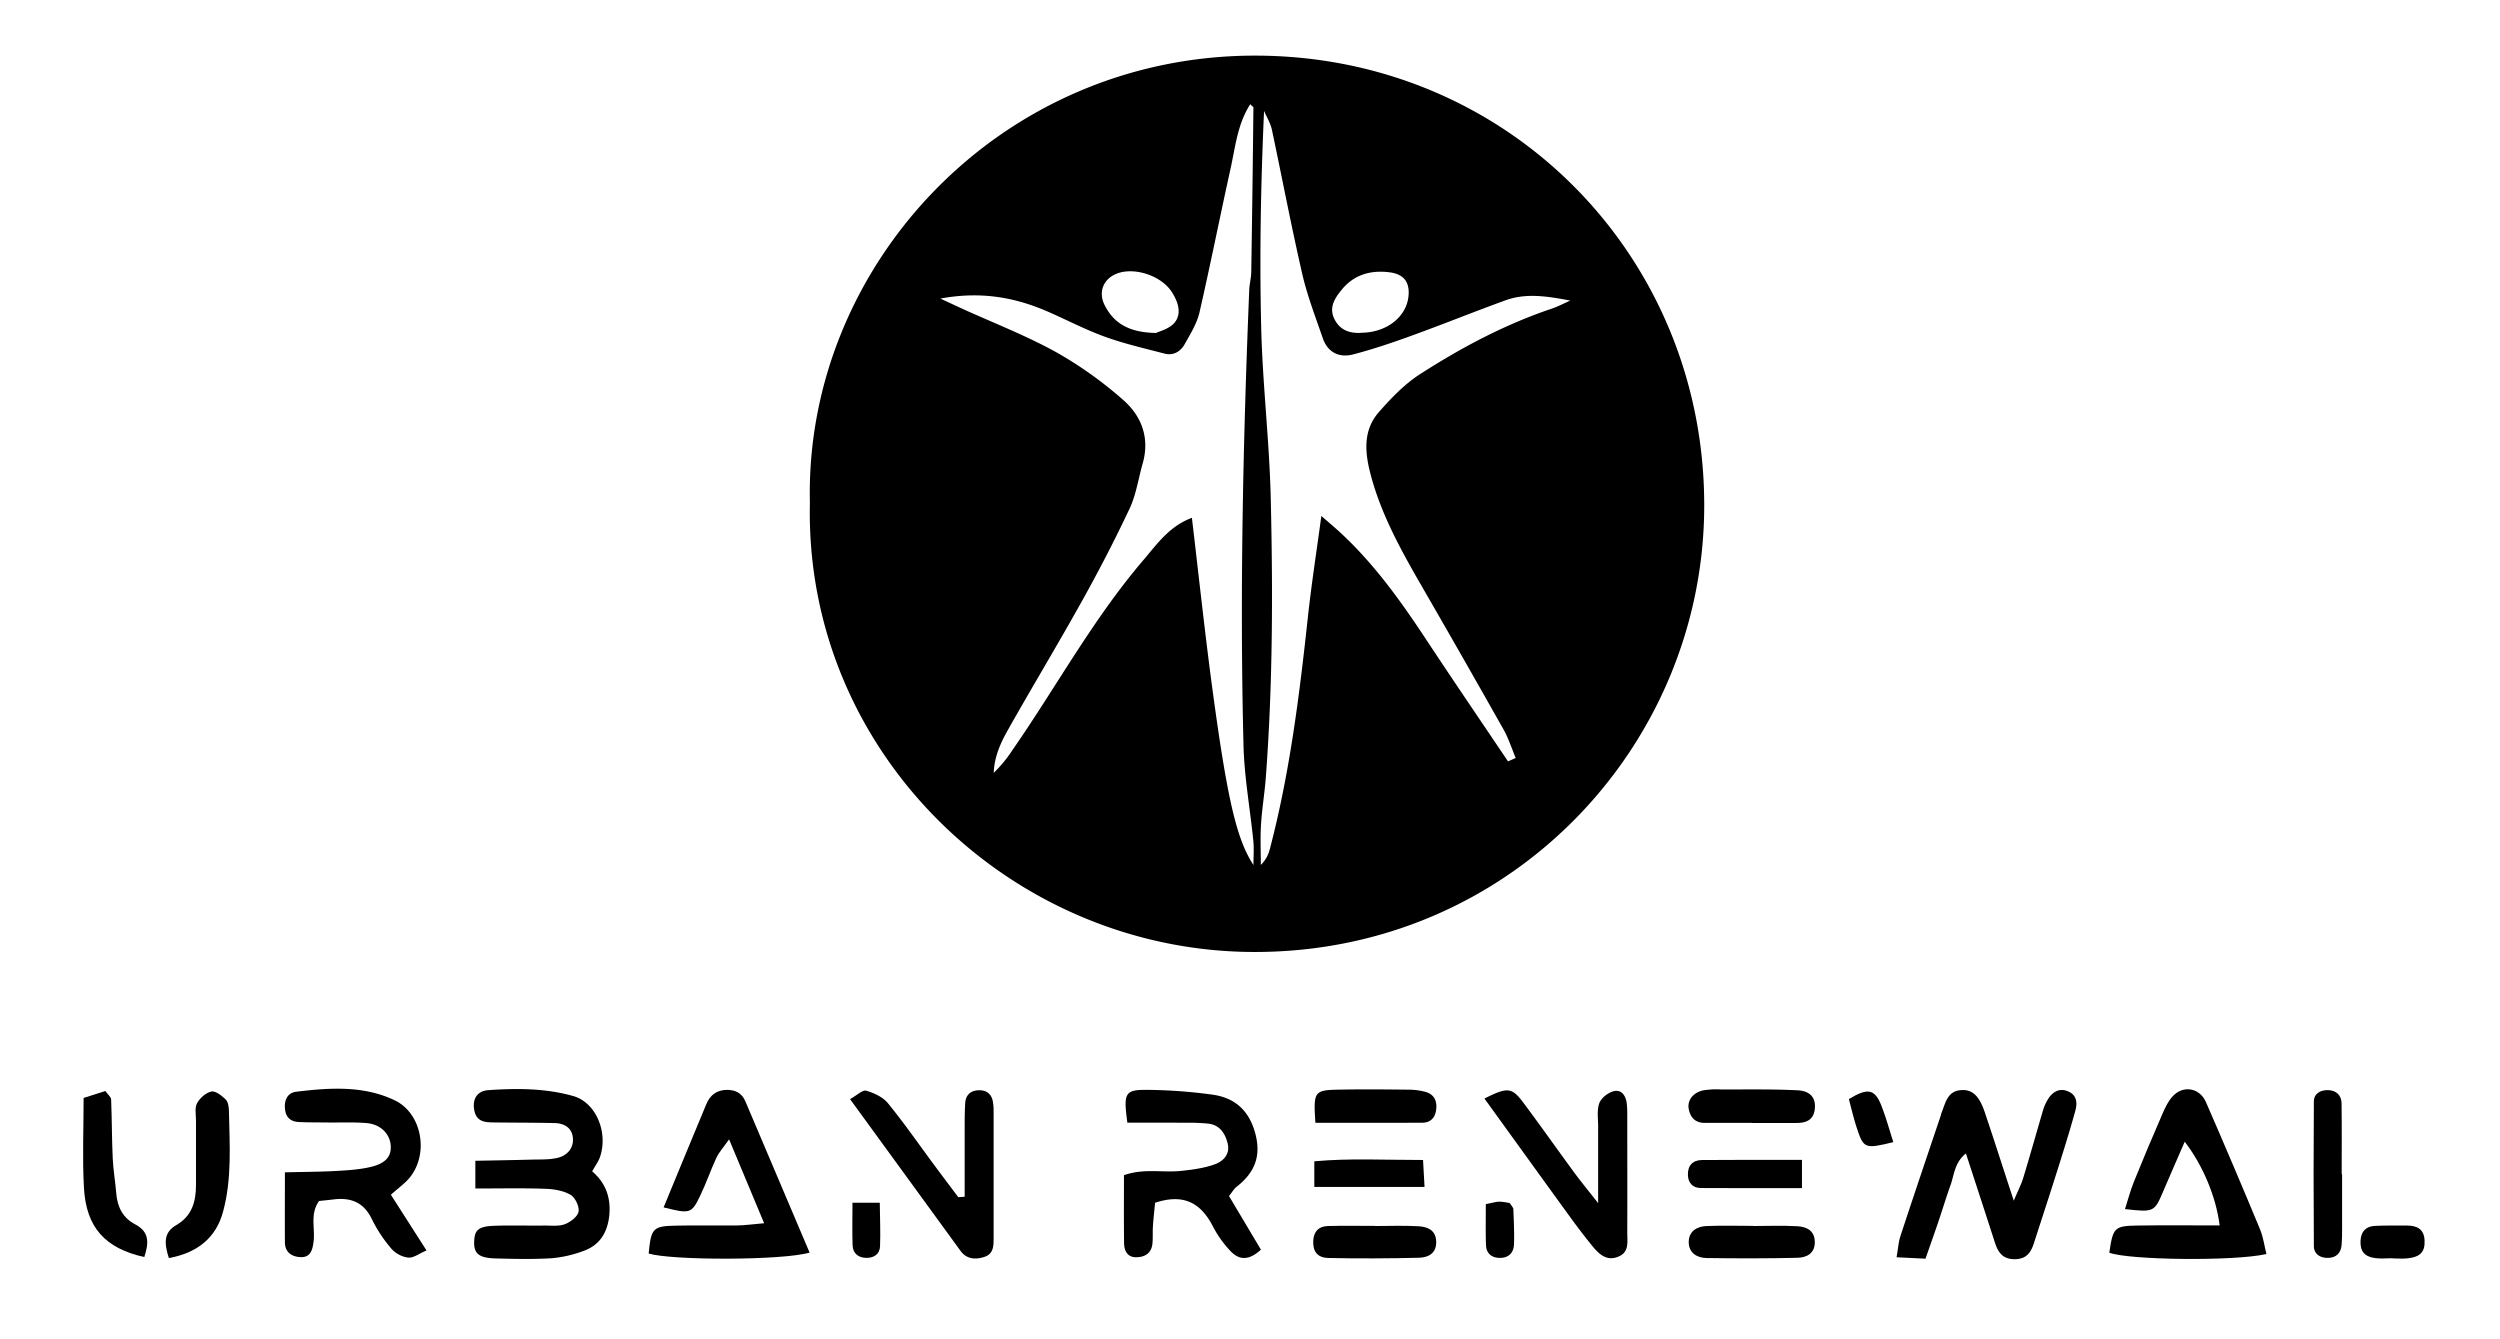 <svg id="Layer_1" data-name="Layer 1" xmlns="http://www.w3.org/2000/svg" viewBox="0 0 1367 732">
	<path d="M442.85,274.86c-3-129.38,104.24-245.43,245.21-244.44C825.79,31.38,932.25,141,931.87,277,931.5,408,825.52,521.14,685.1,520.54,552.92,520,439.78,411.46,442.85,274.86ZM683.63,57c-7,10.9-8.12,23.31-10.75,35.15-5.8,26.19-11,52.52-17,78.66-1.42,6.13-5,11.87-8.14,17.46-2.23,3.94-6.13,6.34-10.93,5.09-10.89-2.83-21.92-5.37-32.48-9.17s-20.69-9.1-31-13.63c-18.09-7.92-36.78-11.44-59.12-7.3L526,168.74c17.15,7.8,34.82,14.64,51.27,23.69a216.5,216.5,0,0,1,36.69,26.08c10.22,8.85,14.86,20.91,10.86,34.92-2.35,8.23-3.56,17-7.14,24.64-8,17-16.67,33.74-25.82,50.16-13.35,24-27.53,47.46-41,71.37-3.94,7-7.22,14.56-7.48,23a72.48,72.48,0,0,0,10.23-12.47c23.92-34.44,44-71.55,71.36-103.59,7.59-8.88,14.37-18.82,26.76-23.39,3.88,32.58,7.25,64.51,11.58,96.3,8.08,59.33,13.11,79.74,22.08,93.56,0-4.67.35-8.92-.06-13.1-1.74-17.6-5-35.14-5.39-52.76-2.08-82.88-.23-165.74,3.14-248.56.13-3.21,1-6.39,1.1-9.6q.72-45.09,1.19-90.18C685.38,58.46,684.69,58.09,683.63,57Zm141,359.3,4.16-1.83c-2.2-5.24-3.93-10.75-6.7-15.67q-22.56-40-45.58-79.83c-10.74-18.68-21.1-37.54-26.78-58.5-3.33-12.26-4.86-24.83,4.32-35.23,6.71-7.61,14-15.24,22.45-20.67,22.65-14.57,46.43-27.2,72.11-35.84,3.44-1.16,6.68-2.91,10-4.39-12.09-2.25-23.89-4.3-35.34-.15-17.15,6.22-34.07,13.07-51.21,19.29-10.58,3.84-21.27,7.47-32.14,10.31-7.66,2-14-1.07-16.67-9-4-11.64-8.48-23.22-11.22-35.18-6-26.12-11-52.48-16.56-78.7-.76-3.56-2.82-6.84-4.28-10.25-1.8,40.05-2.52,79.25-1.57,118.42.75,31.08,4.48,62.09,5.22,93.17,1.2,51.05,1.14,102.15-2.72,153.14-.65,8.54-2.09,17-2.61,25.56-.44,7.3-.09,14.65-.09,22a18.13,18.13,0,0,0,4.92-8.66c10.92-41.62,16.19-84.16,20.81-126.83,1.93-17.92,4.73-35.76,7.36-55.34,4.23,3.7,7.07,6.07,9.8,8.57,18.39,16.86,32.87,36.87,46.56,57.55C793.93,371.08,809.33,393.66,824.59,416.33ZM632.15,182.07c1.74-.92,7.53-2.26,10.31-5.9,3.85-5,1.61-11.38-1.77-16.59-5.8-8.94-20.56-13.72-30.11-9.93-7.24,2.88-10.15,10-6.61,17.09C609,176.82,617.35,181.82,632.15,182.07Zm112-.12c13.81,0,24.78-8.48,26-19.85.82-7.86-2.52-12.24-10.46-13.22-10.27-1.27-19.35,1.31-26.06,9.55-3.75,4.62-7.17,9.72-3.91,16.14C732.79,180.68,738.21,182.33,744.16,182Z"/>
	<path d="M1052.86,688.25l-15.82-.78c.85-4.78,1.07-8.4,2.17-11.74,7.22-22,14.63-43.83,22-65.74.17-.51.24-1.06.44-1.55,2.18-5.37,3.14-11.91,10.81-12.38,6-.37,9.75,3.05,12.8,12.08,5.15,15.24,10,30.57,15.88,48.39,2.31-5.51,4.1-8.92,5.2-12.55,3.74-12.32,7.22-24.73,10.85-37.09a25.94,25.94,0,0,1,1.86-4.46c2.85-5.55,7-7.62,11.56-5.76,5.2,2.1,5.34,6.55,4.15,10.83-3,10.86-6.38,21.63-9.77,32.38-4.19,13.32-8.55,26.59-12.85,39.89-1.58,4.87-3.83,8.52-10,8.74-6.83.26-9.54-3.51-11.34-9.11-5.08-15.79-10.25-31.54-15.84-48.71-6.26,5.06-6.39,11.74-8.41,17.35-2.37,6.56-4.37,13.26-6.61,19.88C1057.88,674,1055.71,680.09,1052.86,688.25Z"/>
	<path d="M259.92,649.87V634.72c10.61-.21,20.64-.36,30.67-.64,4.82-.13,9.79.13,14.4-1,5-1.21,8.62-5.07,8.29-10.54-.35-5.74-4.6-8.31-10-8.44-11.29-.26-22.59-.2-33.88-.36-4.45-.06-8.68-.59-9.93-6.08-1.45-6.34,1.17-11.11,7.54-11.56,15.59-1.09,31.27-1.07,46.41,3.21,12.43,3.51,19.24,19.76,14.68,33.28-.84,2.47-2.5,4.66-4.3,7.91,7.31,6.22,10.33,14.33,9.36,24.09-1,9.5-5.29,16.39-14.33,19.51A65.49,65.49,0,0,1,301.67,688c-10.18.62-20.43.39-30.65.11-9.31-.26-12-2.69-11.74-9.38.27-6.27,2.39-8.16,11.09-8.47,9.13-.33,18.28,0,27.43-.13,3.75,0,7.83.5,11.17-.78,3-1.17,6.94-4.16,7.39-6.86.47-2.86-1.88-7.71-4.45-9.2-3.91-2.26-9-3.1-13.7-3.25C286,649.59,273.67,649.87,259.92,649.87Z"/>
	<path d="M1239.29,685.7c-17.82,4.06-75.06,3.31-85.92-.7,2-13.72,2.74-14.67,15.2-14.87,15-.24,30-.06,45.13-.06-1.89-15.44-9.12-32.86-19.1-45.78-4.09,9.45-7.93,18.15-11.66,26.9-4.94,11.61-5.08,11.72-21,9.94,1.64-5.09,2.91-10.06,4.81-14.78q7.56-18.69,15.62-37.18c1.48-3.41,3.15-7,5.62-9.68,5.72-6.25,14.78-4.74,18.21,3.13q15.15,34.75,29.67,69.77C1237.56,676.58,1238.16,681.24,1239.29,685.7Z"/>
	<path d="M442.69,684.92c-15.06,4.38-75.48,4.3-88,.52,1.29-13.74,2.29-15,14.58-15.25,11.31-.26,22.63,0,33.94-.12,4.16-.06,8.31-.66,14.62-1.2L398.67,623c-3.14,4.48-5.52,7-6.94,10.07-3.18,6.81-5.6,14-8.87,20.75-4.76,9.87-5.54,10-20,6.38,7.82-18.92,15.53-37.73,23.37-56.48,2-4.83,5.6-7.72,11.18-7.78,4.83,0,8.24,1.73,10.18,6.3C419.07,629.38,430.62,656.53,442.69,684.92Z"/>
	<path d="M213.73,653.29l19.49,30.46c-3.94,1.66-7.1,4.16-10,3.91a14.94,14.94,0,0,1-9.23-4.9,76.81,76.81,0,0,1-10.64-16.1c-4.42-9.24-11.52-12-21-10.81-2.63.33-5.27.57-7.88.85-5.1,7.12-2.07,14.93-3,22.17-.58,4.67-1.69,8.88-7.38,8.52-4.68-.29-8.26-2.73-8.3-8.06-.09-12.26,0-24.51,0-38.3,10.31-.25,19.28-.26,28.23-.76,6.39-.36,12.89-.77,19.06-2.28,8.13-2,11.09-6,10.54-11.88-.58-6.28-5.58-11.31-13.06-12-6.95-.59-14-.25-21-.33-5.38-.07-10.77,0-16.14-.26-4.24-.19-7-2.29-7.56-6.82-.61-5,1.24-9.16,6.16-9.75,18.21-2.19,36.69-3.47,53.8,4.69,14.69,7,18.78,28.65,8.58,41.8C221.84,646.81,218.17,649.28,213.73,653.29Z"/>
	<path d="M616.44,613.87c-2.21-16.39-1.4-18.06,11.18-17.93a280.24,280.24,0,0,1,35.21,2.59c12.15,1.66,20,8.37,23.49,21,3.56,12.87-.47,21.89-10.31,29.54-1.21.94-2,2.42-4,4.91l17.46,29.33c-6.65,6.14-12,5.75-16.66.74a58,58,0,0,1-9.35-13c-6.44-12.72-15.61-18.77-31.86-13.37-.35,3.65-.87,8.22-1.18,12.81-.23,3.21.06,6.47-.29,9.66-.56,5.25-4.28,7.33-9,7.31s-6.43-3.61-6.48-7.67c-.17-12.28-.07-24.56-.07-37.19,10.9-3.86,21.17-1.3,31.12-2.34,6.32-.66,12.81-1.51,18.71-3.67,4.42-1.63,8.33-5.44,6.88-11.33-1.37-5.54-4.3-10.05-10.48-10.85a106.45,106.45,0,0,0-12.89-.48C637.73,613.83,627.55,613.87,616.44,613.87Z"/>
	<path d="M527.48,654.38c0-12.25,0-24.49,0-36.74,0-4.83,0-9.67.29-14.49.27-4.41,3-6.86,7.31-7s7.15,2,7.86,6.39a31.07,31.07,0,0,1,.37,4.81q0,34.65,0,69.3c0,4.31.12,9-5.14,10.65-4.91,1.55-9.61,1.27-13-3.39L464.81,601c3.88-2.15,6.88-5.18,8.83-4.61,4.3,1.26,9.12,3.47,11.86,6.82,8.82,10.8,16.77,22.29,25.08,33.5,4.44,6,8.94,11.94,13.4,17.9Z"/>
	<path d="M811.69,600.68c12.79-6.42,15-6.2,21.57,2.65,9.3,12.47,18.26,25.19,27.46,37.73,3.43,4.68,7.13,9.15,13.14,16.81,0-16.4,0-29.16,0-41.93,0-4.29-.76-8.93.65-12.75,1.05-2.82,4.75-5.72,7.8-6.5,4.38-1.1,6.68,2.45,7.2,6.68a52.94,52.94,0,0,1,.28,6.43c0,21.48.07,43,0,64.44,0,4.68,1.12,10.21-4.49,12.73-6.88,3.09-11.17-1.43-15-6.13-4.06-5-7.95-10.13-11.73-15.33C843.15,644.29,827.83,623,811.69,600.68Z"/>
	<path d="M92.34,687.91c-2.57-8-3-14,4.09-18.06,8.48-4.89,10.74-12.78,10.73-21.82q0-17.65,0-35.31c0-3.2-.78-6.93.58-9.47,1.53-2.83,4.82-5.75,7.82-6.41,2.23-.48,5.6,2.21,7.75,4.24,1.33,1.25,1.8,3.9,1.85,5.94.38,18.69,1.77,37.59-3.27,55.8C118.07,676.77,108,685.06,92.34,687.91Z"/>
	<path d="M78.9,687.36c-21.42-4.78-31.78-16.16-33-37.87-.89-16-.18-32.18-.18-49.13l11.91-3.8c1.46,2.07,3.09,3.32,3.14,4.63.43,10.73.38,21.48.87,32.2.29,6.39,1.42,12.74,1.93,19.13.61,7.49,3.58,13.44,10.43,17C82.2,673.85,81.15,680.3,78.9,687.36Z"/>
	<path d="M1280.66,642.07c0,9.69,0,19.38,0,29.07,0,3.23,0,6.47-.28,9.68-.36,4.4-3,6.9-7.33,7s-7.79-2-7.83-6.41q-.3-39.56,0-79.09c0-4.39,3.68-6.43,8-6.23s7.09,2.84,7.15,7.2c.18,12.91.07,25.83.07,38.75Z"/>
	<path d="M957.92,614c-8.57,0-17.15,0-25.73,0-5.23,0-7.89-2.94-8.79-7.62s2.35-9,8-10.19a47.3,47.3,0,0,1,9.61-.48c13.94.05,27.9-.23,41.81.46,7.31.36,10.17,4.33,9.5,10.26-.7,6.23-4.94,7.63-10.29,7.61-8,0-16.08,0-24.13,0Z"/>
	<path d="M719.27,613.94c-1.18-16.91-.62-17.85,12.19-18.11s25.7-.14,38.54,0a36.36,36.36,0,0,1,9.48,1.22c4.87,1.4,6.48,5.13,5.77,10-.63,4.35-3.23,6.82-7.51,6.85C758.58,614,739.43,613.94,719.27,613.94Z"/>
	<path d="M958.65,670.38c8,0,16.08-.34,24.08.12,5,.29,9.53,2.25,9.6,8.59s-4.48,8.55-9.46,8.67c-16.58.39-33.19.38-49.78.13-5.25-.07-9.67-2.91-9.7-8.67s4.27-8.58,9.56-8.81c8.55-.37,17.13-.1,25.7-.1Z"/>
	<path d="M751.68,670.39c8,0,16-.34,24,.13,5,.29,9.52,2.14,9.64,8.48s-4.34,8.6-9.32,8.73c-16.52.41-33.07.49-49.6.14-6.14-.13-8.58-3.68-8.32-9.36.24-5.13,3-8,8-8.12,8.53-.24,17.07-.07,25.6-.07Z"/>
	<path d="M985.32,634.23v15.44c-19,0-37.12.07-55.22-.06-4.36,0-7-2.62-7.15-7.06-.21-5.21,2.64-8.2,7.69-8.25C948.29,634.13,965.94,634.23,985.32,634.23Z"/>
	<path d="M718.67,649V635c19.66-1.78,38.75-.69,59.45-.72.28,5.08.52,9.43.82,14.73Z"/>
	<path d="M1308.28,688c-3.18,0-6.4.34-9.53-.07-6-.78-8.32-3.9-8-9.63.29-5.1,3.08-7.79,8-8,5.82-.24,11.66-.2,17.49-.16,5.39,0,9.25,1.94,9.52,8.14s-2.27,9.1-9.56,9.81c-2.62.25-5.29,0-7.94,0Z"/>
	<path d="M1035.26,624.53c-15.69,3.8-16.24,3.62-20.13-8.27-1.65-5-2.81-10.25-4.16-15.29,10.55-6.37,14.26-5.59,18,4.15C1031.4,611.44,1033.17,618,1035.26,624.53Z"/>
	<path d="M466.13,657.66h14.93c.09,8.32.46,16.09.15,23.83-.18,4.35-3.45,6.44-7.7,6.31s-7.15-2.5-7.31-6.85C465.94,673.65,466.13,666.33,466.13,657.66Z"/>
	<path d="M812.44,658.42c3.53-.67,5.53-1.33,7.54-1.36a30.65,30.65,0,0,1,5.59.82c.93,1.54,1.9,2.4,1.93,3.3.25,6.36.56,12.74.36,19.09-.17,5-3.2,7.79-8.33,7.53-4.37-.23-6.91-2.86-7-7.16C812.29,673.34,812.44,666,812.44,658.42Z"/>
</svg>
